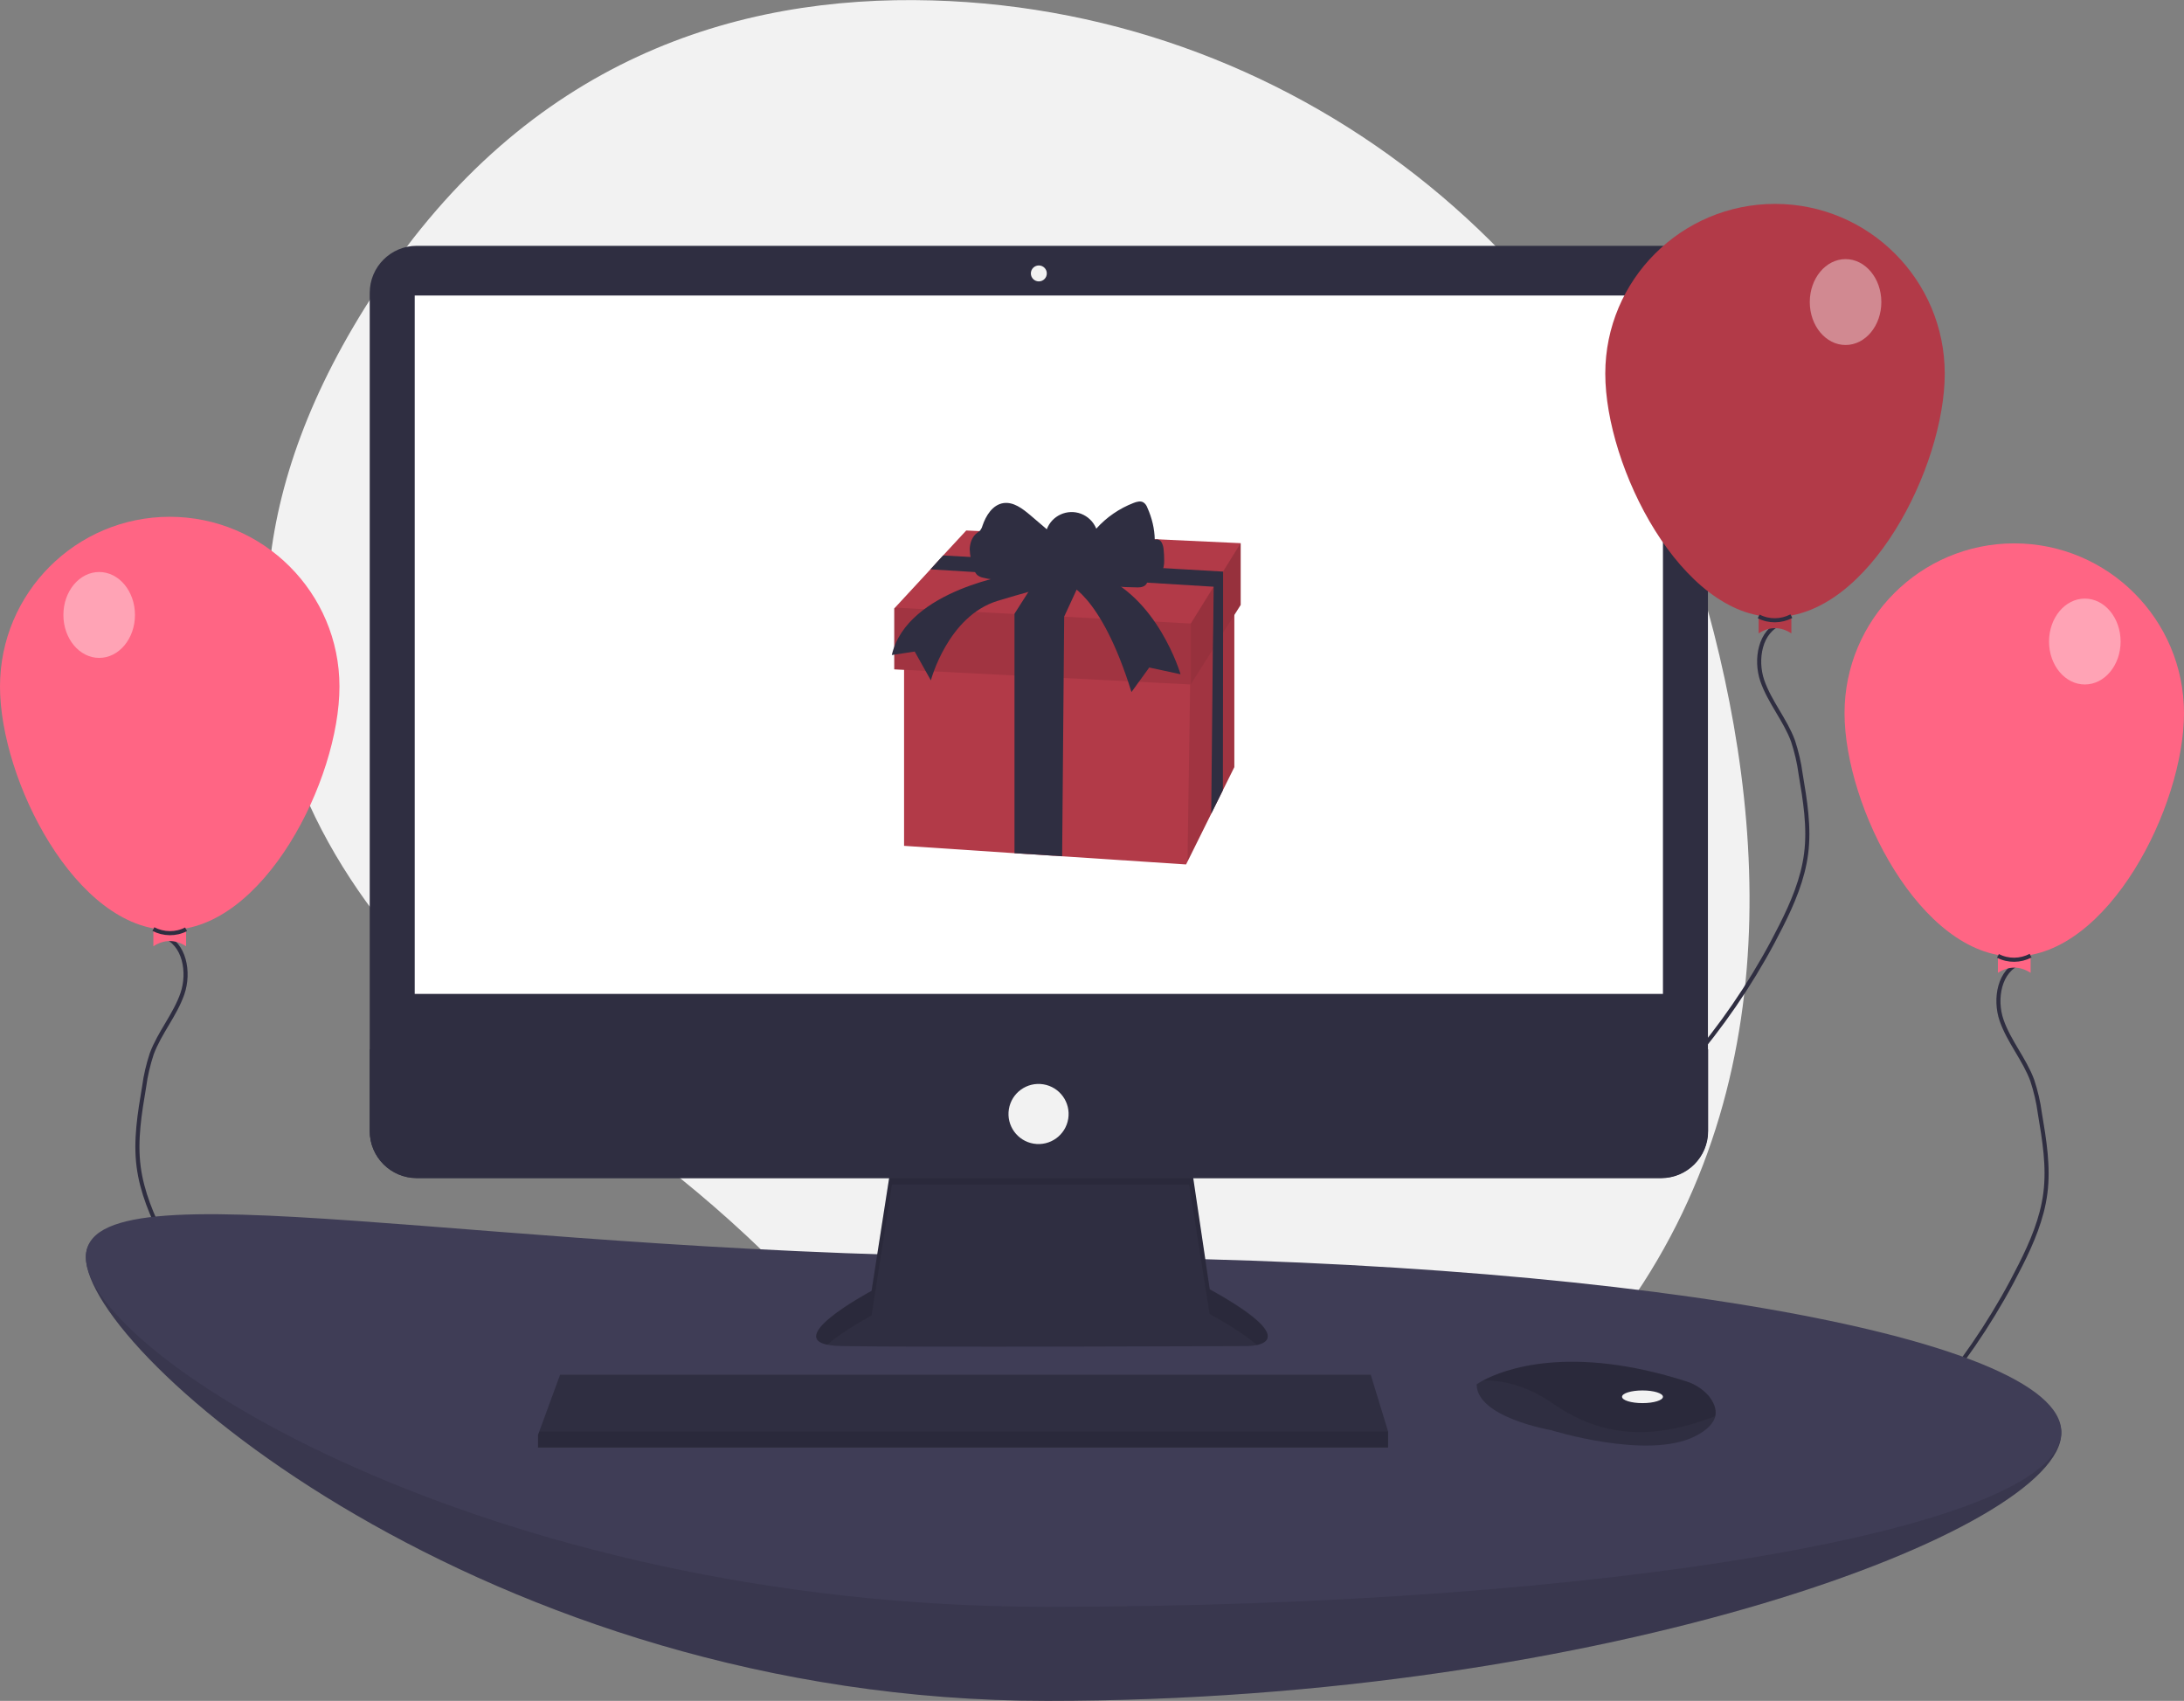 <?xml version="1.0" encoding="utf-8"?>
<!-- Generator: Adobe Illustrator 23.0.0, SVG Export Plug-In . SVG Version: 6.00 Build 0)  -->
<svg version="1.1" id="f38ee091-c82c-4da1-851f-4c077abd9110"
	 xmlns="http://www.w3.org/2000/svg" xmlns:xlink="http://www.w3.org/1999/xlink" x="0px" y="0px" viewBox="0 0 1068 831.7"
	 style="enable-background:new 0 0 1068 831.7;" xml:space="preserve">
<rect x="0" y="0" width="1068" height="831.7" fill="#808080" stroke="none"/>
<style type="text/css">
	.st0{fill:#F2F2F2;}
	.st1{fill:#FF6584;}
	.st2{fill:none;stroke:#2F2E41;stroke-width:2;}
	.st3{opacity:0.4;fill:#FFFFFF;enable-background:new    ;}
	.st4{fill:#3F3D56;}
	.st5{opacity:0.1;enable-background:new    ;}
	.st6{fill:#2F2E41;}
	.st7{fill:#FFFFFF;}
	.st8{fill:#B23A48;}
	.st9{opacity:0.15;enable-background:new    ;}
</style>
<title>online wishes</title>
<path class="st0" d="M838.1,309.4C793.2,132.8,638,5.3,455.8,0.2c-96.3-2.7-197.7,29.2-271.4,141C52.5,341,192.5,479,290.1,544.7
	c47.2,31.8,89.6,70,126.2,113.5c65.9,78.2,192.8,175.5,343.8,23.1C869.6,570.8,868,427,838.1,309.4z"/>
<path class="st1" d="M1068,348.7c0,45.8-37.2,119-83,119s-83-73.2-83-119s37.2-83,83-83C1030.8,265.7,1068,302.9,1068,348.7z"/>
<path class="st2" d="M988.1,470.7c-10.4,3.6-12.9,17.8-9.3,28.2s11.2,19.1,15,29.4c1.7,5.2,3,10.6,3.7,16c2.2,13,4.4,26.2,2.7,39.2
	c-1.6,12.4-6.6,24.1-12.2,35.2c-10.8,21.6-24,42-39.3,60.7"/>
<path class="st1" d="M993,475.7c-5.3-3.4-10.7-3.4-16,0v-16h16V475.7z"/>
<path class="st2" d="M977,467.4c5,2.6,11,2.5,16-0.1"/>
<ellipse class="st3" cx="1019.5" cy="313.7" rx="17.5" ry="21"/>
<path class="st1" d="M0,335.7c0,45.8,37.2,119,83,119s83-73.2,83-119s-37.2-83-83-83S0,289.9,0,335.7z"/>
<path class="st2" d="M79.9,457.7c10.4,3.6,12.9,17.8,9.3,28.2s-11.2,19.1-15,29.4c-1.7,5.2-3,10.6-3.7,16c-2.2,13-4.4,26.2-2.7,39.2
	c1.6,12.4,6.6,24.1,12.2,35.2c10.8,21.6,24,42,39.3,60.7"/>
<path class="st1" d="M75,462.7c5.3-3.4,10.7-3.4,16,0v-16H75V462.7z"/>
<path class="st2" d="M91,454.4c-5,2.6-11,2.5-16-0.1"/>
<ellipse class="st3" cx="48.5" cy="300.7" rx="17.5" ry="21"/>
<path class="st4" d="M1008,700.7c0,47.2-222.1,131-496,131S42,661.9,42,614.7s196.1,46,470,46S1008,653.5,1008,700.7z"/>
<path class="st5" d="M1008,700.7c0,47.2-222.1,131-496,131S42,661.9,42,614.7s196.1,46,470,46S1008,653.5,1008,700.7z"/>
<path class="st4" d="M1008,700.2c0,47.2-222.1,85.5-496,85.5S42,661.9,42,614.7s196.1,0,470,0S1008,653,1008,700.2z"/>
<path class="st6" d="M436.2,567.1l-10,64.1c0,0-49.5,26.3-14.7,27s198.6,0,198.6,0s31.7,0-18.5-27.8l-10-67.2L436.2,567.1z"/>
<path class="st5" d="M404.5,657.6c7.9-7,21.7-14.3,21.7-14.3l10-64.1l145.3,0.1l10,63.2c11.7,6.5,19,11.5,23.2,15.3
	c6.5-1.5,13.5-6.9-23.2-27.3l-10-67.2l-145.3,3.9l-10,64.1C426.1,631.3,384.6,653.4,404.5,657.6z"/>
<path class="st6" d="M203.8,120.2h608.4c12.7,0,23,10.3,23,23V553c0,12.7-10.3,23-23,23H203.8c-12.7,0-23-10.3-23-23V143.2
	C180.8,130.5,191.1,120.2,203.8,120.2z"/>
<rect x="202.8" y="144.5" class="st7" width="610.4" height="341.5"/>
<circle class="st0" cx="508" cy="133.7" r="3.9"/>
<path class="st6" d="M835.3,513.1v40c0,12.7-10.3,23-23,23c0,0,0,0,0,0H203.8c-12.7,0-23-10.3-23-23c0,0,0,0,0,0v-40H835.3z"/>
<polygon class="st6" points="678.8,700 678.8,707.8 263.1,707.8 263.1,701.6 263.7,700 273.9,672.2 670.3,672.2 "/>
<path class="st6" d="M838.8,692.5c-0.8,3.2-3.6,6.7-10.1,9.9c-23.2,11.6-70.3-3.1-70.3-3.1s-36.3-6.2-36.3-22.4
	c1-0.7,2.1-1.3,3.2-1.9c9.7-5.2,42.1-17.9,99.4,0.5c4.2,1.3,8,3.8,10.9,7.1C837.8,685.4,839.6,688.8,838.8,692.5z"/>
<path class="st5" d="M838.8,692.5c-28.4,10.9-53.7,11.7-79.6-6.3c-13.1-9.1-25-11.3-33.9-11.2c9.7-5.2,42.1-17.9,99.4,0.5
	c4.2,1.3,8,3.8,10.9,7.1C837.8,685.4,839.6,688.8,838.8,692.5z"/>
<ellipse class="st0" cx="803.2" cy="683" rx="10" ry="3.1"/>
<ellipse transform="matrix(0.16 -0.987 0.987 0.16 -111.036 958.969)" class="st0" cx="508" cy="544.7" rx="14.7" ry="14.7"/>
<polygon class="st5" points="678.8,700 678.8,707.8 263.1,707.8 263.1,701.6 263.7,700 "/>
<path class="st2" d="M871.1,304.7c-10.4,3.6-12.9,17.8-9.3,28.2s11.2,19.1,15,29.4c1.7,5.2,3,10.6,3.7,16c2.2,13,4.4,26.2,2.7,39.2
	c-1.6,12.4-6.6,24.1-12.2,35.2c-10.8,21.6-24,42-39.3,60.7"/>
<path class="st8" d="M951,182.7c0,45.8-37.2,119-83,119s-83-73.2-83-119s37.2-83,83-83S951,136.9,951,182.7L951,182.7z"/>
<path class="st8" d="M876,309.7c-5.3-3.4-10.7-3.4-16,0v-16h16V309.7z"/>
<path class="st2" d="M860,301.4c5,2.6,11,2.5,16-0.1"/>
<ellipse class="st3" cx="902.5" cy="147.7" rx="17.5" ry="21"/>
<polygon class="st8" points="603.6,288.6 603.6,375.1 580.7,421.3 580.7,421.3 580,422.7 519.4,418.7 496.1,417.2 442.1,413.6 
	442.1,310.1 496.1,311.6 520.3,312.3 581.5,314 "/>
<polygon class="st5" points="603.6,293.7 603.6,375.1 598,386.4 598,386.4 592.3,397.9 592.3,397.9 580.7,421.3 582,334.7 
	582.3,317.3 593.3,305.1 593.3,305.1 598.1,299.8 "/>
<polygon class="st8" points="606.7,265.6 606.7,295.8 603.6,300.7 598.1,309.6 593.1,317.4 582.3,334.7 582,334.7 437.3,327.3 
	437.3,297.5 437.7,297.1 455,278.4 461.2,271.6 472.5,259.4 "/>
<polygon class="st5" points="582.3,304.9 582.3,334.7 437.3,327.3 437.3,297.5 437.7,297.1 "/>
<polygon class="st9" points="606.7,265.6 606.7,295.8 582.3,334.7 582.3,304.9 "/>
<polygon class="st6" points="598.1,279.5 598.1,299.8 598.1,309.6 598,386.4 598,386.4 592.3,397.9 593.1,317.4 593.3,305.1 
	593.3,305.1 593.5,286.9 455,278.4 461.2,271.6 "/>
<polygon class="st6" points="530.1,280.5 520.4,301.5 520.3,312.3 519.4,418.7 496.1,417.2 496.1,300.1 508.6,280.5 "/>
<path class="st6" d="M498.2,281.9c-5.6,1.9-11.6,2.1-17.4,0.6c-1.1-0.2-2.2-0.7-3-1.4c-1-1.1-1.6-2.3-1.9-3.7
	c-1-2.9-1.6-5.9-1.7-8.9c0.1-3,1.2-6.2,3.7-8c0.5-0.3,1-0.7,1.4-1.1c0.5-0.7,0.9-1.4,1.1-2.2c1.7-5.1,5-10.4,10.3-11.2
	c4.9-0.7,9.3,2.7,13,5.8l8.2,7c2.5-6.7,10-10.1,16.7-7.6c3.4,1.3,6.1,3.9,7.5,7.3c5-5.6,11.3-9.9,18.3-12.6c1.6-0.6,3.4-1.1,4.8-0.2
	c0.9,0.6,1.5,1.5,1.9,2.6c2.2,4.9,3.5,10.2,3.6,15.6c1.2-0.4,2.5,0,3.2,1.1c0.6,1,1,2.2,1.1,3.4c0.2,1.9,0.3,3.8,0.3,5.7
	c0,2-0.2,4.2-1.5,5.7c-1.7,2-4.6,2.2-7.2,2.2c1.2,1.1,0.6,3.3-0.7,4.3s-3.2,1-4.8,0.9c-6.4-0.1-13.2-0.2-18.5-3.8
	c-2.1-1.4-3.9-3.3-6-4.7c-5.2-3.4-11.7-3.6-17.6-3.3C507.6,275.7,503.3,280.2,498.2,281.9z"/>
<path class="st6" d="M497,280.5c0,0-53.4,7.5-60.9,39.8l11.2-1.7l7.9,14.1c0,0,8.3-31.5,32.7-38.9S521,285,521,285s17,4.1,32.3,53.4
	l8.7-12l15.3,3.3c0,0-11.2-38.5-41.4-49.3H497z"/>
</svg>
